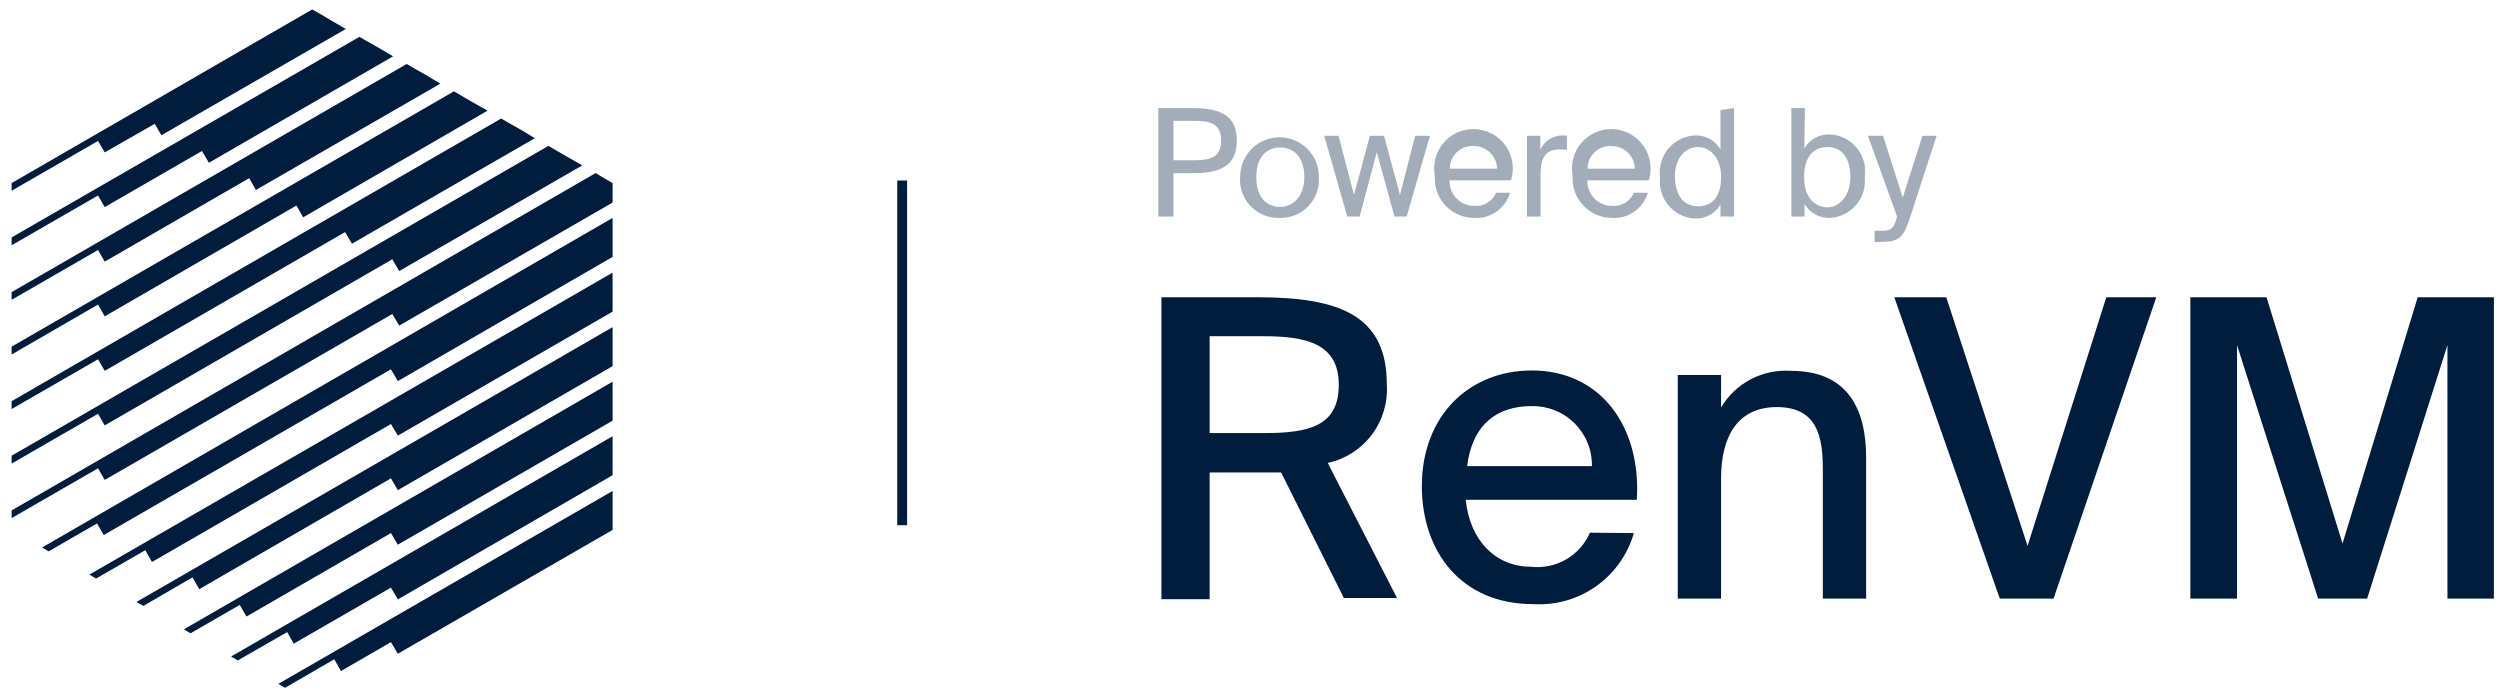 <svg width="127" height="35" viewBox="0 0 127 35" fill="none" xmlns="http://www.w3.org/2000/svg">
<path d="M5.32 7.74L7.86 6.29L8.2 6.87L17.57 1.47L16.89 1.08L16.2 0.67L15.86 0.48L0.59 9.3V9.69L4.98 7.16L5.32 7.74Z" fill="#001D3D"/>
<path d="M5.32 13.29L12.66 9.05L13 9.65L22.37 4.25L21.69 3.84L21 3.45L20.66 3.25L0.59 14.84V15.23L4.98 12.7L5.32 13.29Z" fill="#001D3D"/>
<path d="M5.32 16.07L15.06 10.44L15.4 11.04L24.77 5.62L24.09 5.24L23.4 4.84L23.06 4.64L0.59 17.61V18.01L4.98 15.47L5.32 16.07Z" fill="#001D3D"/>
<path d="M5.32 18.84L17.53 11.79L17.88 12.38L27.17 7.02L26.49 6.61L25.8 6.22L25.46 6.02L0.59 20.38V20.78L4.98 18.25L5.32 18.84Z" fill="#001D3D"/>
<path d="M5.32 21.61L19.93 13.17L20.28 13.77L29.58 8.4L28.89 8.01L28.2 7.61L27.86 7.41L0.59 23.15V23.55L4.98 21.02L5.32 21.61Z" fill="#001D3D"/>
<path d="M30.6 9L30.26 8.79L0.59 25.93V26.32L4.98 23.79L5.32 24.38L19.93 15.95L20.28 16.54L31.12 10.29V9.49V9.3L30.6 9Z" fill="#001D3D"/>
<path d="M2.47 28.01L4.93 26.59L5.27 27.18L19.86 18.76L20.21 19.36L31.12 13.05V12.26V11.47V11.07L2.14 27.81L2.47 28.01Z" fill="#001D3D"/>
<path d="M19.86 21.54L20.21 22.13L31.12 15.83V15.04V14.24V13.85L4.54 29.19L4.88 29.39L7.38 27.95L7.72 28.55L19.86 21.54Z" fill="#001D3D"/>
<path d="M7.28 30.78L9.78 29.33L10.12 29.93L19.86 24.3L20.21 24.9L31.12 18.6V17.8V17.02V16.62L6.93 30.58L7.28 30.78Z" fill="#001D3D"/>
<path d="M9.68 32.17L12.18 30.73L12.52 31.32L19.86 27.08L20.21 27.67L31.12 21.37V20.58V19.79V19.39L9.34 31.97L9.68 32.17Z" fill="#001D3D"/>
<path d="M11.74 33.35L12.08 33.55L14.59 32.11L14.92 32.7L19.86 29.85L20.21 30.45L31.12 24.14V23.35V22.56V22.16L11.74 33.35Z" fill="#001D3D"/>
<path d="M14.48 34.94L16.98 33.49L17.32 34.09L19.86 32.62L20.21 33.21L31.12 26.92V26.12V25.33V24.94L14.14 34.74L14.48 34.94Z" fill="#001D3D"/>
<path d="M19.97 2.86L19.29 2.46L18.6 2.07L18.26 1.87L0.59 12.06V12.46L4.98 9.93L5.32 10.52L10.26 7.67L10.61 8.27L19.97 2.86Z" fill="#001D3D"/>
<g opacity="0.6">
<path opacity="0.6" d="M62.83 7.14C62.83 8.5 61.89 8.8 60.55 8.8H59.61V11H58.84V5.49H60.55C61.89 5.49 62.83 5.79 62.83 7.14ZM59.61 8.14H60.61C61.41 8.14 62.03 8.06 62.03 7.14C62.03 6.22 61.41 6.14 60.61 6.14H59.61V8.14Z" fill="#001D3D"/>
<path opacity="0.6" d="M65 11.07C64.724 11.08 64.45 11.031 64.195 10.926C63.94 10.821 63.71 10.663 63.52 10.463C63.331 10.262 63.187 10.023 63.097 9.762C63.007 9.502 62.974 9.225 63 8.95C63.003 8.687 63.058 8.428 63.162 8.187C63.265 7.945 63.416 7.727 63.603 7.543C63.792 7.36 64.014 7.215 64.258 7.118C64.502 7.02 64.762 6.972 65.025 6.975C65.288 6.978 65.547 7.033 65.788 7.137C66.03 7.24 66.249 7.39 66.432 7.578C66.615 7.767 66.76 7.989 66.857 8.233C66.955 8.477 67.003 8.737 67 9C67.018 9.271 66.98 9.542 66.887 9.797C66.794 10.052 66.648 10.284 66.46 10.479C66.271 10.674 66.044 10.828 65.793 10.929C65.541 11.031 65.271 11.079 65 11.07ZM66.26 9C66.26 7.92 65.66 7.49 65.04 7.49C64.42 7.49 63.82 7.89 63.82 9C63.82 10.11 64.42 10.51 65.04 10.51C65.66 10.51 66.26 10 66.26 9Z" fill="#001D3D"/>
<path opacity="0.6" d="M70.31 6.9L71.12 9.9L71.89 6.9H72.64L71.46 11H70.84L69.94 7.73L69.07 11H68.44L67.27 6.9H68L68.78 9.9L69.59 6.9H70.31Z" fill="#001D3D"/>
<path opacity="0.6" d="M74.9 10.46C75.13 10.478 75.361 10.423 75.558 10.303C75.756 10.182 75.91 10.003 76 9.79H76.71C76.597 10.178 76.356 10.517 76.025 10.749C75.694 10.982 75.294 11.095 74.89 11.07C74.616 11.07 74.345 11.015 74.093 10.906C73.842 10.798 73.615 10.639 73.428 10.439C73.24 10.239 73.096 10.003 73.003 9.745C72.911 9.487 72.872 9.213 72.89 8.94C72.832 8.641 72.843 8.332 72.921 8.038C73.001 7.744 73.146 7.472 73.346 7.242C73.546 7.013 73.797 6.832 74.077 6.714C74.358 6.596 74.662 6.543 74.966 6.56C75.271 6.578 75.567 6.664 75.833 6.813C76.098 6.963 76.326 7.171 76.499 7.421C76.672 7.672 76.786 7.959 76.831 8.26C76.876 8.562 76.852 8.869 76.76 9.16H73.64C73.633 9.329 73.661 9.498 73.721 9.656C73.782 9.814 73.874 9.958 73.991 10.08C74.109 10.201 74.251 10.298 74.407 10.363C74.563 10.428 74.731 10.461 74.9 10.46V10.46ZM76.05 8.57C76.045 8.261 75.918 7.967 75.697 7.752C75.476 7.537 75.179 7.417 74.87 7.42C74.713 7.409 74.555 7.431 74.407 7.483C74.258 7.536 74.123 7.62 74.008 7.728C73.893 7.836 73.802 7.966 73.741 8.111C73.679 8.256 73.648 8.412 73.65 8.57H76.05Z" fill="#001D3D"/>
<path opacity="0.6" d="M79.21 7.59C78.58 7.59 78.26 7.95 78.26 8.84V11H77.57V6.9H78.25V7.61C78.346 7.389 78.505 7.201 78.708 7.071C78.912 6.941 79.149 6.874 79.39 6.88H79.6V7.61L79.21 7.59Z" fill="#001D3D"/>
<path opacity="0.6" d="M81.9 10.46C82.13 10.478 82.361 10.423 82.558 10.303C82.756 10.182 82.91 10.003 83 9.79H83.71C83.597 10.178 83.356 10.517 83.025 10.749C82.694 10.982 82.294 11.095 81.89 11.07C81.616 11.07 81.345 11.015 81.093 10.906C80.842 10.798 80.615 10.639 80.428 10.439C80.24 10.239 80.096 10.003 80.003 9.745C79.911 9.487 79.872 9.213 79.89 8.94C79.832 8.641 79.843 8.332 79.921 8.038C80.001 7.744 80.146 7.472 80.346 7.242C80.546 7.013 80.797 6.832 81.077 6.714C81.358 6.596 81.662 6.543 81.966 6.56C82.271 6.578 82.567 6.664 82.833 6.813C83.098 6.963 83.326 7.171 83.499 7.421C83.672 7.672 83.786 7.959 83.831 8.26C83.876 8.562 83.852 8.869 83.76 9.16H80.64C80.633 9.329 80.661 9.498 80.721 9.656C80.782 9.814 80.874 9.958 80.991 10.08C81.109 10.201 81.251 10.298 81.407 10.363C81.563 10.428 81.731 10.461 81.9 10.46V10.46ZM83.05 8.57C83.045 8.261 82.918 7.967 82.697 7.752C82.476 7.537 82.179 7.417 81.87 7.42C81.713 7.409 81.555 7.431 81.407 7.483C81.258 7.536 81.123 7.62 81.008 7.728C80.893 7.836 80.802 7.966 80.741 8.111C80.679 8.256 80.648 8.412 80.65 8.57H83.05Z" fill="#001D3D"/>
<path opacity="0.6" d="M88.09 5.49V11H87.4V10.39C87.266 10.62 87.071 10.809 86.836 10.934C86.601 11.06 86.336 11.117 86.07 11.1C85.815 11.083 85.567 11.014 85.34 10.898C85.113 10.781 84.912 10.62 84.749 10.424C84.586 10.227 84.465 10 84.393 9.755C84.321 9.51 84.3 9.253 84.33 9C84.297 8.745 84.316 8.486 84.386 8.239C84.457 7.992 84.578 7.762 84.741 7.563C84.904 7.364 85.106 7.201 85.335 7.084C85.563 6.966 85.814 6.897 86.07 6.88C86.336 6.863 86.601 6.92 86.836 7.045C87.071 7.171 87.266 7.36 87.4 7.59V5.59L88.09 5.49ZM85.09 8.95C85.09 9.95 85.55 10.48 86.26 10.48C86.97 10.48 87.43 10 87.43 9C87.43 8 86.86 7.47 86.25 7.47C85.64 7.47 85.08 8 85.08 9L85.09 8.95Z" fill="#001D3D"/>
<path opacity="0.6" d="M91.66 7.54C91.794 7.31 91.989 7.121 92.224 6.995C92.459 6.87 92.724 6.813 92.99 6.83C93.251 6.846 93.506 6.917 93.739 7.038C93.971 7.158 94.176 7.326 94.34 7.53C94.504 7.735 94.623 7.971 94.69 8.224C94.757 8.477 94.771 8.741 94.73 9C94.756 9.25 94.732 9.503 94.658 9.744C94.585 9.984 94.464 10.208 94.303 10.401C94.141 10.594 93.943 10.752 93.719 10.867C93.495 10.982 93.251 11.051 93 11.07C92.734 11.087 92.469 11.03 92.234 10.905C91.999 10.779 91.804 10.591 91.67 10.36V11H91V5.49H91.69L91.66 7.54ZM94 9C94 8 93.54 7.47 92.84 7.47C92.14 7.47 91.65 7.93 91.65 9C91.65 10.07 92.22 10.53 92.84 10.53C93.46 10.53 94 9.92 94 9Z" fill="#001D3D"/>
<path opacity="0.6" d="M97 11.14C96.7 12.03 96.49 12.29 95.58 12.29H95.23V11.72H95.51C95.96 11.72 96.18 11.72 96.36 11.05V10.97L94.89 6.9H95.66L96.66 10.04L97.66 6.9H98.38L97 11.14Z" fill="#001D3D"/>
</g>
<path d="M64.08 24H61.45V30.44H59V15.1H63.85C67.97 15.1 70.45 15.97 70.45 19.52C70.512 20.436 70.243 21.343 69.693 22.077C69.142 22.811 68.346 23.323 67.45 23.52L70.97 30.38H68.27L65.08 24C64.76 24 64.42 24 64.08 24ZM61.45 22H64.21C66.47 22 68.01 21.66 68.01 19.55C68.01 17.44 66.34 17.08 64.17 17.08H61.45V22Z" fill="#001D3D"/>
<path d="M83 27.08C82.686 28.173 82.008 29.127 81.079 29.783C80.15 30.439 79.025 30.759 77.89 30.69C74.21 30.69 72.23 28.01 72.23 24.69C72.23 21.16 74.59 18.82 77.82 18.82C81.33 18.82 83.38 21.69 83.15 25.39H74.46C74.67 27.48 76 28.79 77.77 28.79C78.389 28.861 79.015 28.731 79.555 28.42C80.096 28.108 80.521 27.632 80.77 27.06L83 27.08ZM80.87 23.68C80.877 23.276 80.802 22.875 80.65 22.5C80.498 22.126 80.272 21.786 79.985 21.501C79.698 21.216 79.357 20.992 78.981 20.843C78.606 20.693 78.204 20.621 77.8 20.63C76.09 20.63 74.8 21.52 74.53 23.68H80.87Z" fill="#001D3D"/>
<path d="M91 18.84C93.74 18.84 94.8 20.62 94.8 23.25V30.41H92.6V23.85C92.6 22.2 92.33 20.68 90.26 20.68C88.36 20.68 87.43 22.05 87.43 24.31V30.41H85.23V19.05H87.43V20.7C87.793 20.088 88.319 19.59 88.95 19.262C89.581 18.933 90.291 18.787 91 18.84V18.84Z" fill="#001D3D"/>
<path d="M103 27.73L107 15.1H109.54L104.32 30.41H101.59L96.23 15.1H98.87L103 27.73Z" fill="#001D3D"/>
<path d="M113.64 17.53V30.41H111.27V15.1H115.14L119 27.61L122.82 15.1H126.69V30.41H124.33V17.53L120.25 30.41H117.76L113.64 17.53Z" fill="#001D3D"/>
<path d="M45.83 9.17V26.68" stroke="#001D3D" stroke-width="0.5" stroke-miterlimit="10"/>
</svg>
